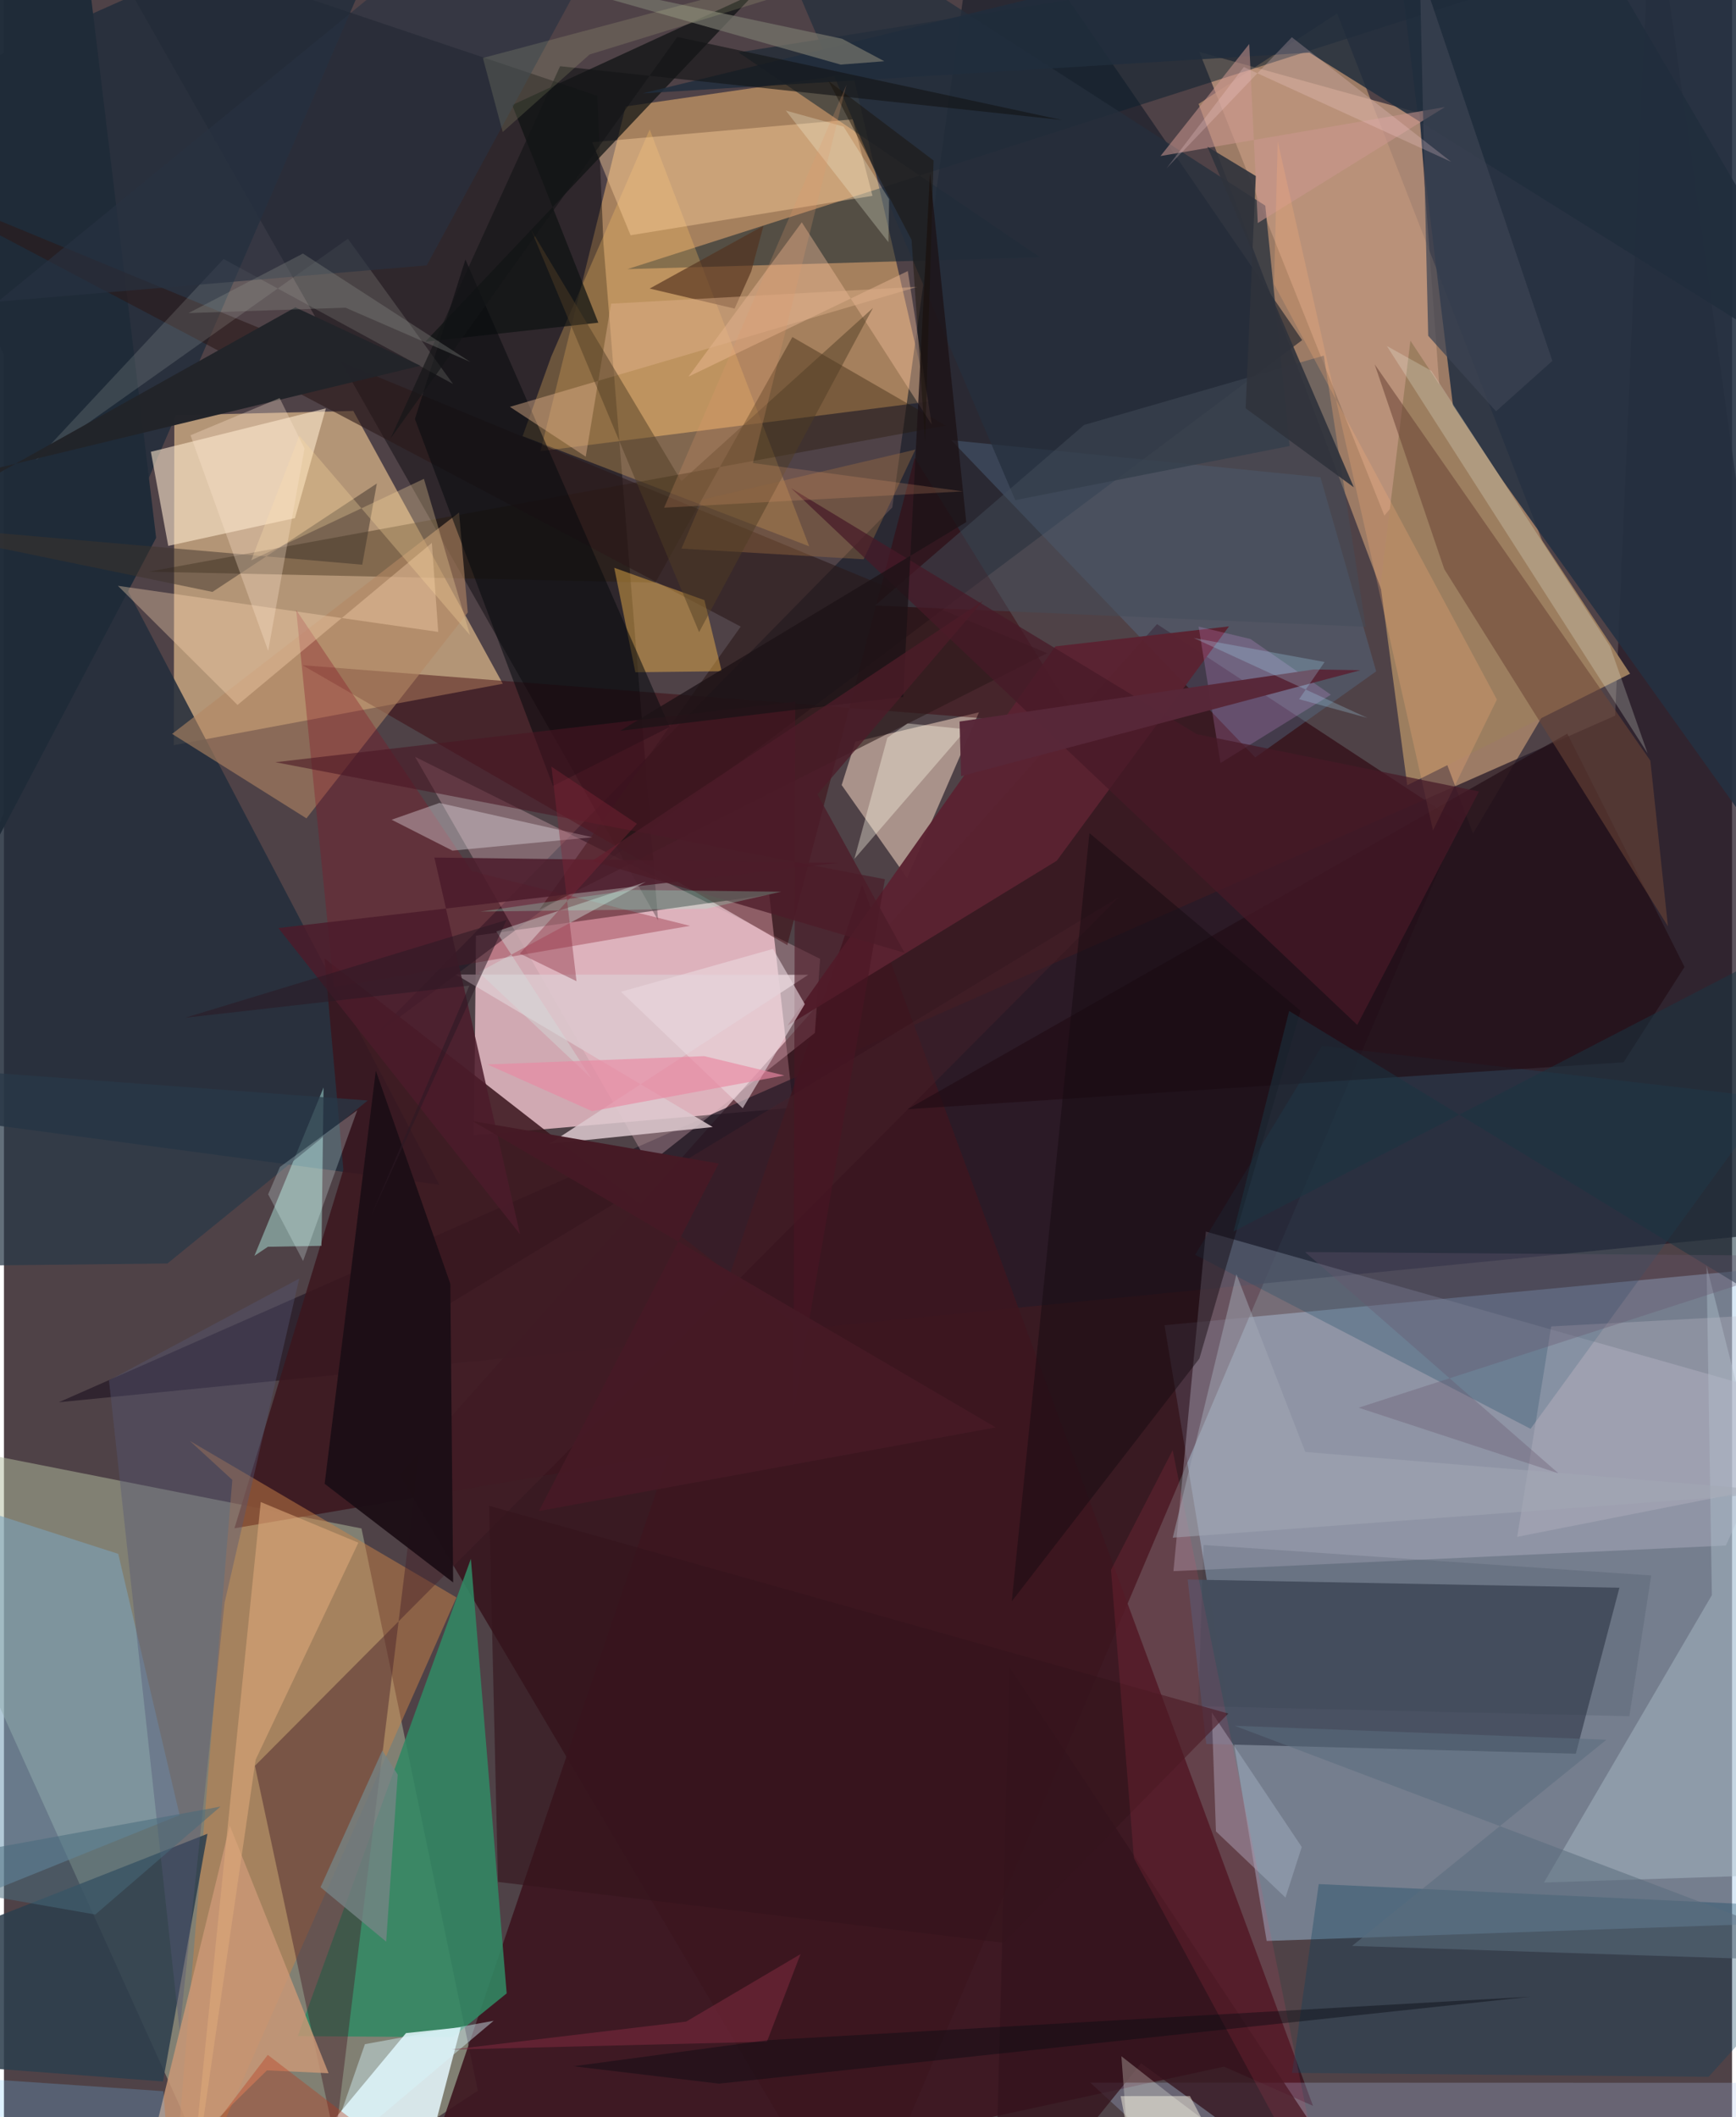 <svg xmlns="http://www.w3.org/2000/svg" width="228" height="278" viewBox="0 0 836 1024"><path fill="#4f4247" d="M0 0h836v1024H0z"/><path fill="#a6cce9" fill-opacity=".439" d="M892.85 609.591l-331.4 31.38 49.408 297.797 268.463-9.273z"/><path fill="#e8bcc7" fill-opacity=".839" d="M381.873 535.742l-154.478 13.326.956-96.538 141.897-19.825z"/><path fill="#b3bc9f" fill-opacity=".506" d="M115.484 1086l113.777-74.8-56.285-271.94L-62 692.83z"/><path fill="#d9b388" fill-opacity=".729" d="M241.32 330.71l-72.3-131.955-86.596 2.093-.26 159.57z"/><path fill="#cb9f78" fill-opacity=".62" d="M710.704 403.145L577.93 50.28l67.035-43.788 119.12 306.326z"/><path fill="#2b000b" fill-opacity=".608" d="M191.414 713.209L411.83 1086l292.112-688.168-146.125-95.976z"/><path fill="#fcc073" fill-opacity=".498" d="M300.736 51.487l-41.178 166.738 187.636-23.969-36.506-158.682z"/><path fill="#261a27" fill-opacity=".745" d="M888.24 593.276L26.555 678.21l752.902-332.077L797.01-62z"/><path fill="#000105" fill-opacity=".408" d="M316.447 445.147L290.02 118.04l-2.991-71.7L43.163-35.792z"/><path fill="#3c1620" fill-opacity=".902" d="M633.287 1018.527l-43.055-18.958L191.915 1086l223.244-658.19z"/><path fill="#495161" fill-opacity=".988" d="M572.643 763.968l8.981 79.507 178.803 4.726 21.093-80.27z"/><path fill="#0e1725" fill-opacity=".557" d="M472.489-62l-42.737 307.43L177.98 501.99l450.045-337.48z"/><path fill="#232e3b" fill-opacity=".863" d="M-62 53.23l272.617 519.78L-62 536.507 196.933-62z"/><path fill="#bebcce" fill-opacity=".353" d="M833.022 747.52l32.063-71.429-283.637-80.427-15.683 164.248z"/><path fill="#3b161f" fill-opacity=".867" d="M164.205 565.761l-9.128-102.206 282.79 220.202-326.363 55.422z"/><path fill="#f3d3c2" fill-opacity=".549" d="M471.684 344.527l-34.765 80.14-31.66-44.968 6.617-20.974z"/><path fill="#243141" fill-opacity=".894" d="M898 474.44L701.367 199.288l-26.84-221.293L856.893-62z"/><path fill="#318863" fill-opacity=".878" d="M225.882 753.956l17.32 210.174-26.186 21.21-74.885-.54z"/><path fill="#e6f8fd" fill-opacity=".851" d="M196.529 1073.939l-77.432.039 75.404-90.636 26.49-2.815z"/><path fill="#cb8449" fill-opacity=".486" d="M218.91 772.627L89.913 696.904l20.563 18.854L80.137 1086z"/><path fill="#bf967e" fill-opacity=".804" d="M578.306 25.133l106.47 29.543 11.688 160.549-28.655 34.16z"/><path fill="#0d212e" fill-opacity=".525" d="M501.077 124.41L355.345 25.318 898-60.812 301.643 130.163z"/><path fill="#2d3e4d" fill-opacity=".871" d="M98.448 886.93L-62 950.102l25.071 48.003 113.864 8.615z"/><path fill="#ffcbd7" fill-opacity=".282" d="M198.884 366.044L311.867 563.12l80.436-63.529 2.523-35.827z"/><path fill="#3c0007" fill-opacity=".443" d="M521.031 351.14l-80.437-129.698-61.633 235.671-234.515-135.365z"/><path fill="#ffebd0" fill-opacity=".584" d="M155.726 197.508l-84.657 21.008 8.41 45.517 61.3-13.438z"/><path fill="#fec165" fill-opacity=".29" d="M264.743 172.492l47.644-109.89 77.154 201.62-138.63-53.272z"/><path fill="#7ba3bb" fill-opacity=".584" d="M-62 713.79v223.42l146.979-59.29-29.688-126.37z"/><path fill="#47212a" fill-opacity=".459" d="M160.186 1035.151l-38.773-181.097 417.902-420.101-330.039 200.396z"/><path fill="#bcfff4" fill-opacity=".431" d="M127.687 603.023l25.935-.457 1.008-76.59-33.471 81.427z"/><path fill="#9c7e5f" d="M665.95 283.193l14.453-118.414 106.27 161.07-107.804 53.937z"/><path fill="#587493" fill-opacity=".361" d="M663.841 324.705l-58.516 41.647L458.26 212.906l178.635 17.95z"/><path fill="#1f4d67" fill-opacity=".306" d="M738.53 691.076L855.015 531.08l-217.401-25.213-61.349 101.012z"/><path fill="#241702" fill-opacity=".341" d="M70.015 276.504l385.66-70.638-74.248-42.849-66.276 118.766z"/><path fill="#afc4ec" fill-opacity=".267" d="M869.96 1007.387l-344.46-.097 66.952 61.507L898 1052.851z"/><path fill="#1f2b38" fill-opacity=".984" d="M-62-62L41.812-4.183l31.803 264.299L-62 517.824z"/><path fill="#adc0ca" fill-opacity=".439" d="M898 905.506l-152.984 5.002 81.223-139.006-2.585-159.33z"/><path fill="#2b1819" fill-opacity=".592" d="M258.971 440.044l97.46-136.978L-62 82.07l566.656 233.826z"/><path fill="#fed29f" fill-opacity=".408" d="M410.637 57.715l-126.066 11.07 18.574 44.998 117.02-19.07z"/><path fill="#0f1213" fill-opacity=".722" d="M287.537 156.079l-83.723 9.215L363.38-3.344l-117.516 54.14z"/><path fill="#b48863" fill-opacity=".584" d="M220.161 247.883l4.215 48.362-78.042 99.564-64.99-40.855z"/><path fill="#cb9976" fill-opacity=".82" d="M109.245 882.988l47.787 119.763-29.79-1.391-61.69 60.566z"/><path fill="#200c14" fill-opacity=".635" d="M813 467.68l-29.462 46.098-346.402 22.714 319.16-181.662z"/><path fill="#ddc8ce" fill-opacity=".847" d="M263.873 553.218l125.232-81.743-170.538-.137 124.327 73.774z"/><path fill="#08415f" fill-opacity=".314" d="M636.05 911.256L898 923.52l-73.37 80.98-201.464-1.936z"/><path fill="#1c0e15" fill-opacity=".953" d="M215.944 620.911L179.89 517.858 155.143 717.66l62.16 47.718z"/><path fill="#ffbf4d" fill-opacity=".424" d="M347.22 324.668l-41.775.473-10.208-50.525 43.616 15.643z"/><path fill="#5b2331" fill-opacity=".961" d="M379.008 496.055l129.624-183.422 84-9.673-83.315 113.35z"/><path fill="#861224" fill-opacity=".322" d="M226.328 421.357L141.373 295.03l18.283 182.425 172.23-29.659z"/><path fill="#34131c" fill-opacity=".757" d="M671.23 1086L486.454 806.282 479.012 1086l71.114-88.07z"/><path fill="#070b0e" fill-opacity=".541" d="M223.245 125.55l-24.443 77.112 66.796 177.466 56.442-28.505z"/><path fill="#242f3c" fill-opacity=".749" d="M359.44-62L610.19 99.458l11.754 116.265-132.687 26.161z"/><path fill="#9faabc" fill-opacity=".51" d="M619.965 917.795l7.87-24.476-43.545-65.1 2.034 57.553z"/><path fill="#ffdbb6" fill-opacity=".349" d="M55.124 283.336L210.09 305.64 207 262.584l-94.007 78.394z"/><path fill="#f8c39e" fill-opacity=".392" d="M437.248 131.1l11.597 74.296-62.878-97.875-54.862 74.664z"/><path fill="#6d4537" fill-opacity=".565" d="M663.096 176.193l33.691 99.074 108.195 172.74-8.498-80.097z"/><path fill="#4c1c2b" fill-opacity=".851" d="M208.23 414.77l195.561 2.537L132.74 448.86l116.923 148.093z"/><path fill="#e9e3eb" fill-opacity=".373" d="M216.97 411.417l-29.432-14.942 23.111-8.111 74.02 16.593z"/><path fill="#e9f5e6" fill-opacity=".137" d="M15.45 222.522l150.929-107.036 50.874 70.236-111.011-60.456z"/><path fill="#f0e9d9" fill-opacity=".514" d="M540.206 1013.808L554.148 1086h57.628l-38.045-72.207z"/><path fill="#140a10" fill-opacity=".467" d="M578.32 657.094l48.925-168.21-102.122-85.95-37.564 371.561z"/><path fill="#dca879" fill-opacity=".604" d="M124.228 726.478L87.614 1086l34.135-234.902 49.696-104.963z"/><path fill="#555876" fill-opacity=".404" d="M50.813 667.658l92.04-49.252-36.114 156.753-21.738 207.104z"/><path fill="#222429" fill-opacity=".984" d="M-38.303 234.89l239.754-58-60.486-28.238L-62 262.055z"/><path fill="#3d342c" fill-opacity=".494" d="M173.322 273.13L-62 252.7l162.867 33.583 79.527-52.445z"/><path fill="#f4fdee" fill-opacity=".224" d="M668.99 167.335l21.583 12.052 86.376 133.193 18.202 51.783z"/><path fill="#283948" fill-opacity=".725" d="M79.069 611.116L-62 612.656l19.631-96.468 218.362 16.076z"/><path fill="#202d3d" fill-opacity=".847" d="M631.542 25.455L308.915 45.159 748.979-62 898 192.073z"/><path fill="#54321e" fill-opacity=".651" d="M367.436 109.205l-5.91 22.068-8.061 17.985-41.095-9.689z"/><path fill="#f3a5fa" fill-opacity=".196" d="M577.947 303.07l10.561 65.988 53.41-33.05-38.897-26.941z"/><path fill="#e1b18c" fill-opacity=".447" d="M442.019 138.708l-148.31 8.17-12.26 74.002-36.686-24.105z"/><path fill="#77766c" fill-opacity=".702" d="M405.407 18.726l20.49 10.89-21.11 1.637L226.07-19.365z"/><path fill="#34151d" fill-opacity=".616" d="M239.005 910.234l-4.277-181.925 357.56 100.478L483.51 939.653z"/><path fill="#491624" fill-opacity=".576" d="M426.175 425.253l-294.839-56.591 251.462-29.263-.846 343.495z"/><path fill="#ff4b69" fill-opacity=".118" d="M535.551 759.311l29.821-57.86 75.157 370.886-93.892-173.595z"/><path fill="#a47141" fill-opacity=".376" d="M415.878 270.519l-88.136-5.181 10.153-23.697 103.002-24.179z"/><path fill="#ead7dd" fill-opacity=".604" d="M357.396 536.02l30.028-50.352-15.373-26.713-73.557 20.728z"/><path fill="#cc9690" fill-opacity=".545" d="M559.51 75.466l42.93-54.196 4.128 86.604 90.548-56.108z"/><path fill="#434e59" fill-opacity=".482" d="M421.352 292.89l237.418 10.279-20.269-131.15-115.955 33.508z"/><path fill="#768485" fill-opacity=".78" d="M190.495 858.334l-7.413-11.676-29.938 66.108 31.764 26.343z"/><path fill="#fffce8" fill-opacity=".357" d="M411.398 415.45l15.957-58.638 9.782-6.913 28.462 2.844z"/><path fill="#fddaa1" fill-opacity=".302" d="M203.161 231.6l22.333 75.647-82.614-96.506-23.244 60.247z"/><path fill="#bebdc9" fill-opacity=".31" d="M748.512 641.548l-16.445 101.761L898 710.575v-77.128z"/><path fill="#ffb379" fill-opacity=".243" d="M722.235 338.335L614.427 137.433l1.777-69.093 75.13 333.286z"/><path fill="#e9ffff" fill-opacity=".239" d="M170.923 536.958l-37.41 27.462-5.695 13.24 16.89 32.24z"/><path fill="#d4ddd9" fill-opacity=".427" d="M310.512 426.54l-72.335 23.975 45.904 70.944-54.388-51.226z"/><path fill="#4f3c24" fill-opacity=".482" d="M327.719 232.713l-72.81-121.784 81.384 194.805 84.11-156.784z"/><path fill="#471a27" fill-opacity=".725" d="M713.542 382.816l-136.446-27.714-196.338-119.01 273.926 259.62z"/><path fill="#a4aab6" fill-opacity=".498" d="M596.235 616.285l33.302 85.973 233.997 19.36-298.107 22.103z"/><path fill="#283142" fill-opacity=".631" d="M-3.006 145.916L251.174-62h56.714L204.521 128.35z"/><path fill="#1d1216" fill-opacity=".78" d="M447.98 83.757l-12.962 253.286-136.863 16.41 167.379-100.934z"/><path fill="#d8f6fe" fill-opacity=".431" d="M140.8 1086h-32.73l128.818-108.62-62.27 11.31z"/><path fill="#141517" fill-opacity=".635" d="M186.945 212.177l82.096-180.146 242.757 26.008-186.06-40.157z"/><path fill="#5a6d7e" fill-opacity=".545" d="M595.389 834.698l179.849 6.73-123.045 99.739L898 949.177z"/><path fill="#3c4353" fill-opacity=".714" d="M721.814 198.93l27.254-24.389-64.194-190.254 4.136 178.122z"/><path fill="#7c2a3f" fill-opacity=".565" d="M385.342 945.158l-55.317 32.619-113.409 13.536 152.492-3.822z"/><path fill="#71c5ff" fill-opacity=".231" d="M80.815 1059.552l-97.198 13.062L-62 1001.94l139.12 9.486z"/><path fill="#30333c" fill-opacity=".91" d="M605.604 85.138l-4.91 112.342 52.328 38.215-70.845-164.749z"/><path fill="#fee6cf" fill-opacity=".314" d="M90.246 210.52l43.125-17.985 12.029 24.404-17.574 97.867z"/><path fill="#090b11" fill-opacity=".424" d="M275.495 999.376l93.906-12.612 369.25-21.041-392.757 42.065z"/><path fill="#582738" fill-opacity=".98" d="M462.304 348.983l171.47-25.202 22.462.37-193.22 51.272z"/><path fill="#f9fce5" fill-opacity=".259" d="M406.17 61.222l-27.928-7.74 49.624 63.65.34-20.828z"/><path fill="#8e918c" fill-opacity=".31" d="M165.207 148.817l60.462 26.27-81.025-52.45-55.382 28.79z"/><path fill="#fcffb4" fill-opacity=".125" d="M283.307 26.352L570.119-62 231.696 28.04l9.581 35.809z"/><path fill="#451a25" fill-opacity=".984" d="M479.78 690.383l-220.992 40.459 86.989-168.09-119.104-20.544z"/><path fill="#181209" fill-opacity=".459" d="M439.074 116.024l-40.168-76.83 50.82 38.442-4.114 135.937z"/><path fill="#1b3442" fill-opacity=".541" d="M621.736 488.973L898 657.342l-45.848-194.826-257.298 133.082z"/><path fill="#e19a6c" fill-opacity=".224" d="M407.573 41.006l-45.261 182.935 101.61 13.713-144.558 7.898z"/><path fill="#fed5dc" fill-opacity=".235" d="M700.115 78.266l-77.074-60.252-60.6 63.392 37.365-48.964z"/><path fill="#4d1c29" fill-opacity=".773" d="M284.492 416.41l151.235 44.455-42.203-76.683 80.055-93.555z"/><path fill="#66546e" fill-opacity=".333" d="M629.437 605.561l252.867 1.925-226.97 73.367 96.676 31.732z"/><path fill="#2c1924" fill-opacity=".537" d="M243.141 444.945l-65.454 142.978 47.476-111.239-137.52 15.571z"/><path fill="#a0fdd7" fill-opacity=".247" d="M303.81 430.436l72.206.846-36.327 8.243-109.133 1.355z"/><path fill="#ba3b1c" fill-opacity=".369" d="M206.571 1048.806l-120.667-.182 41.726-54.753 50.644 38.83z"/><path fill="#abe9ff" fill-opacity=".239" d="M575.555 308.566l83.997 38.653-33-9.032 12.346-18.004z"/><path fill="#48697b" fill-opacity=".522" d="M-62 904.208v3.198l106.2 18.582 60.55-52.203z"/><path fill="#fcfff0" fill-opacity=".267" d="M547.342 1086l-6.762-91.468 25.91 20.316L661.344 1086z"/><path fill="#263240" fill-opacity=".141" d="M786.319 830.073l-208.586-4.855 2.616-77.972 216.556 14.745z"/><path fill="#842539" fill-opacity=".38" d="M306.21 398.436l-56.634 62.762 27.406 13.37-12.128-103.773z"/><path fill="#e989a2" fill-opacity=".647" d="M338.76 510.819l-104.884 4.01 50.647 22.614 93.024-17.285z"/></svg>